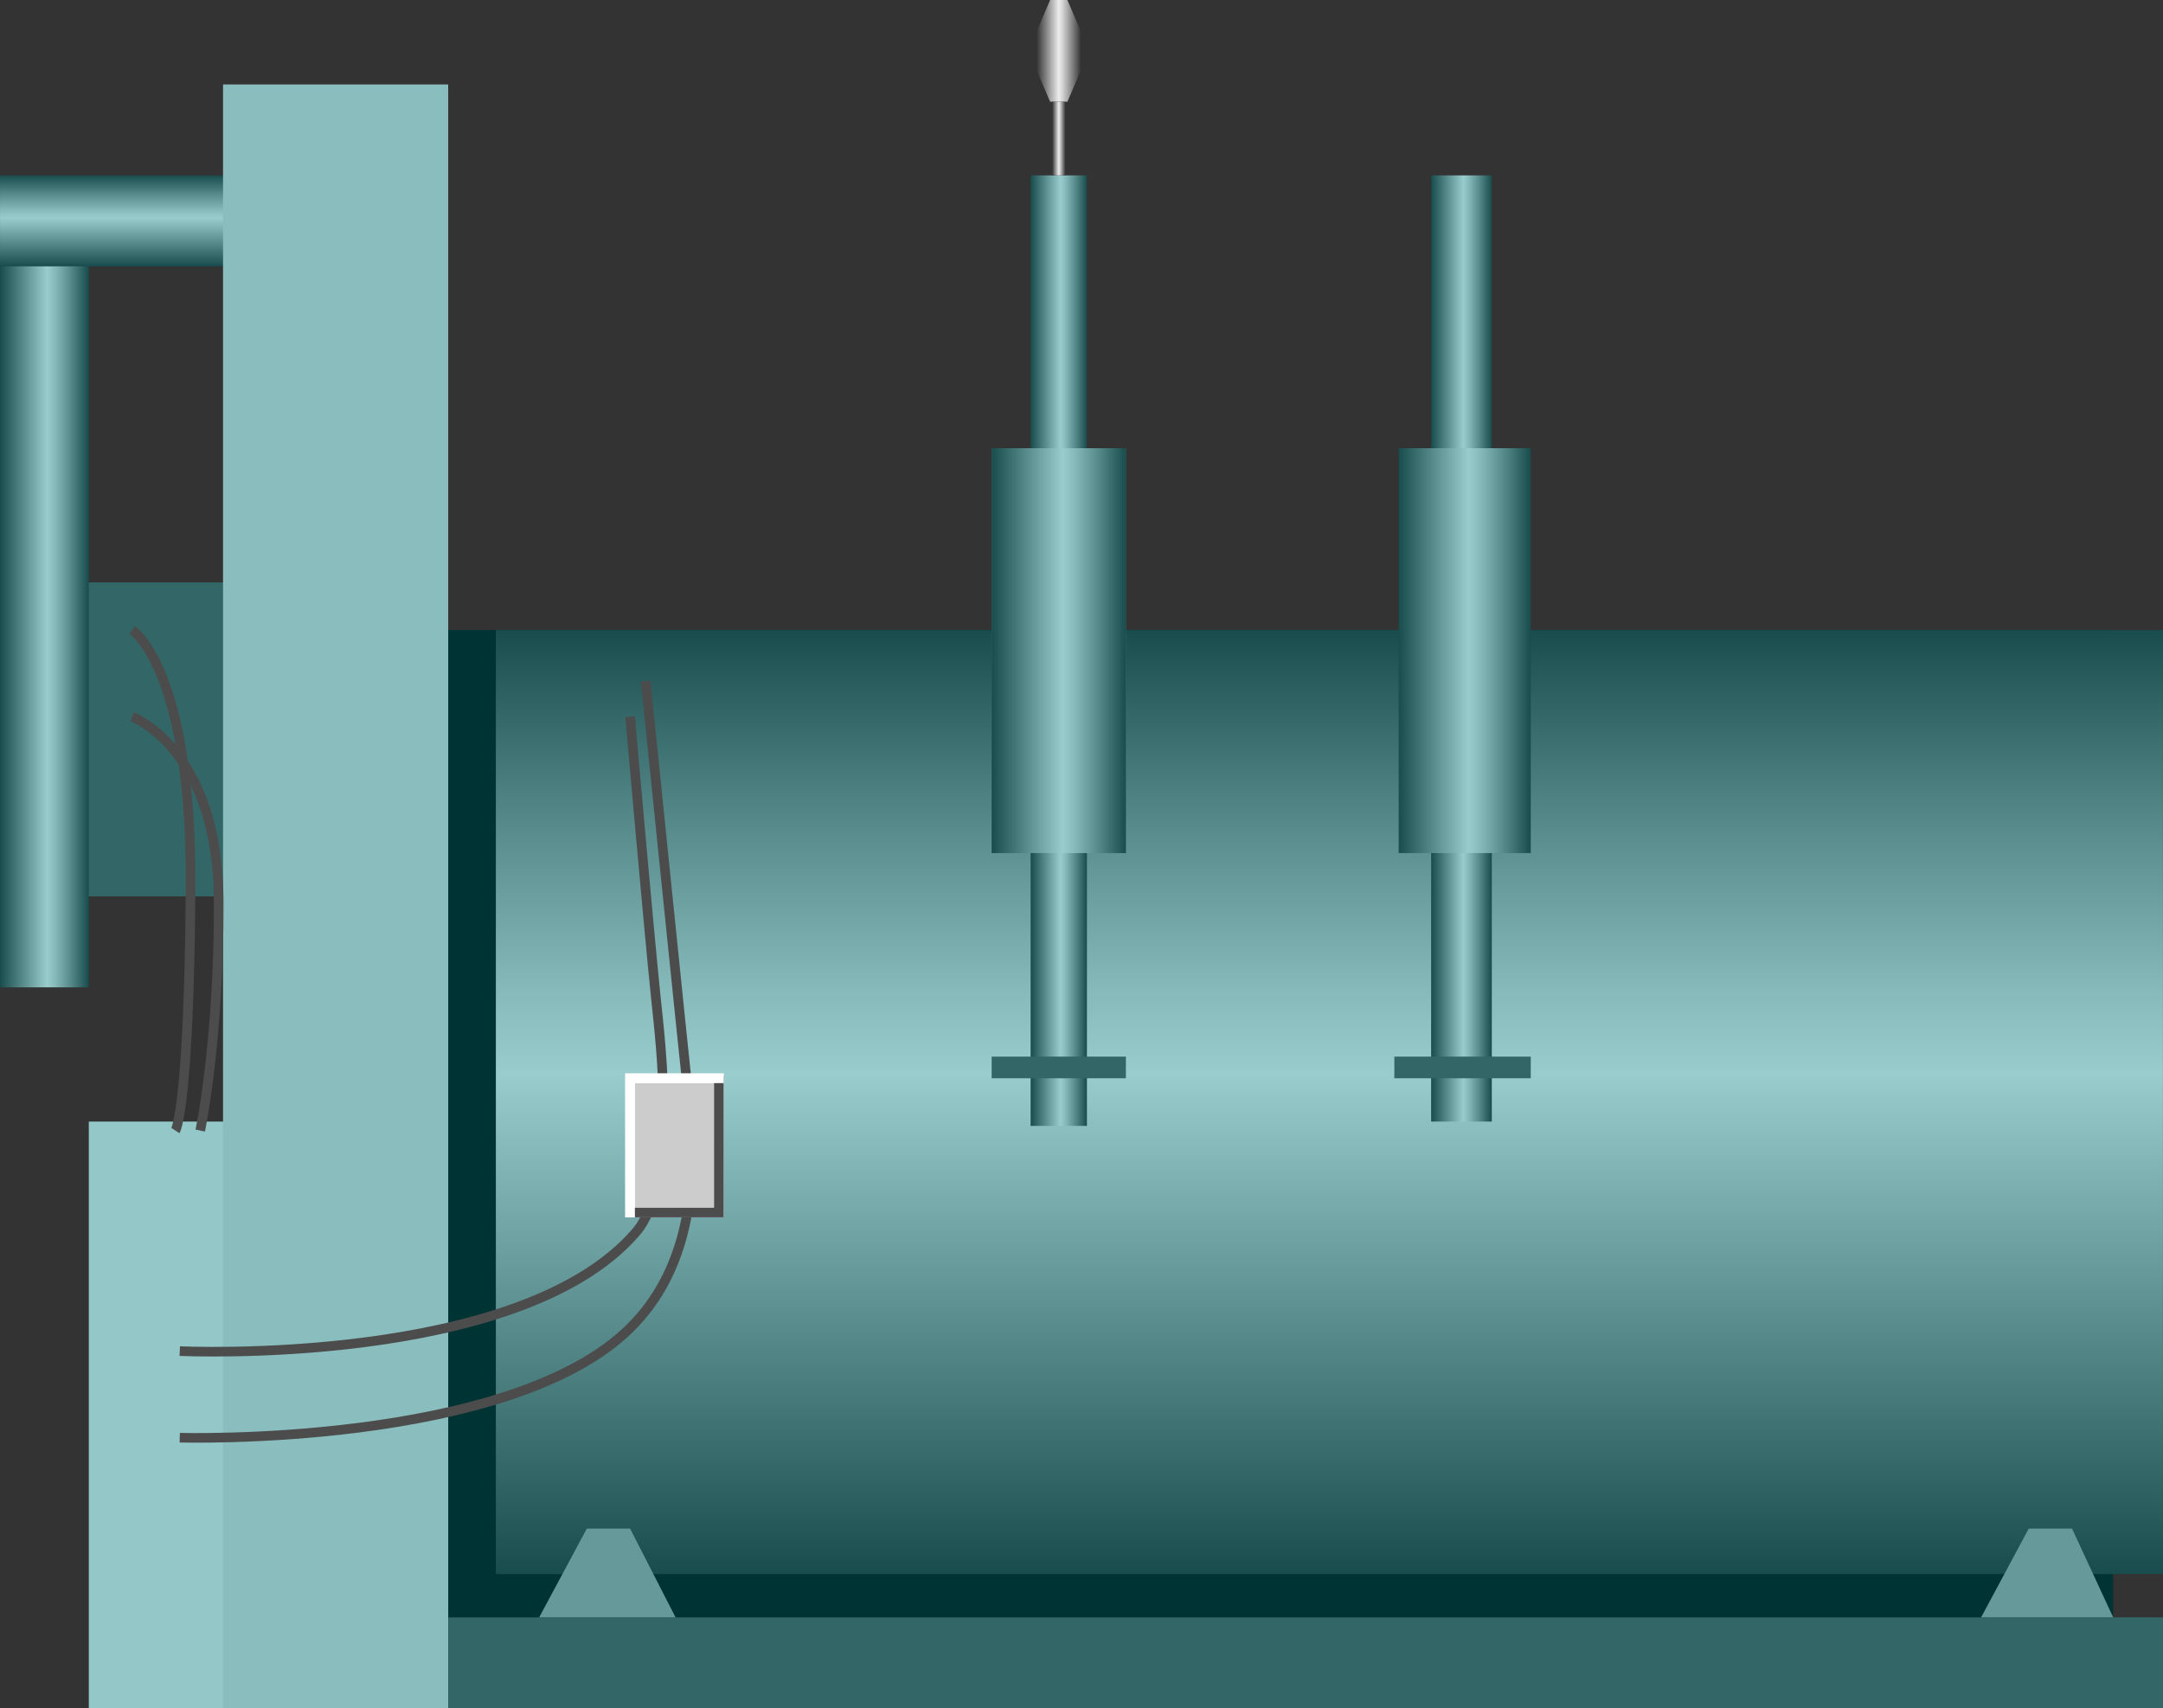 <!DOCTYPE svg PUBLIC '-//W3C//DTD SVG 1.1//EN' 'http://www.w3.org/Graphics/SVG/1.1/DTD/svg11.dtd'>
<svg enable-background="new 0 0 112.5 88.848" height="88.848" version="1.1" width="112.5" xml:space="preserve" xmlns="http://www.w3.org/2000/svg" xmlns:atv="http://webmi.atvise.com/2007/svgext" xmlns:xlink="http://www.w3.org/1999/xlink">
 <rect width="100%" height="100%" fill="#333333" stroke="none"/>
 <defs>
  <linearGradient gradientUnits="objectBoundingBox" id="SVGID_1_" x1="0.5" x2="0.5" y1="1" y2="6.11023e-06">
   <stop offset="0" stop-color="#194C4C"/>
   <stop offset="0.53" stop-color="#99CCCC"/>
   <stop offset="0.62" stop-color="#86B9B9"/>
   <stop offset="0.8" stop-color="#558888"/>
   <stop offset="1" stop-color="#194C4C"/>
  </linearGradient>
  <linearGradient gradientUnits="objectBoundingBox" id="SVGID_2_" x1="0" x2="1" y1="0.5" y2="0.5">
   <stop offset="0" stop-color="#194C4C"/>
   <stop offset="0.53" stop-color="#99CCCC"/>
   <stop offset="0.62" stop-color="#86B9B9"/>
   <stop offset="0.8" stop-color="#558888"/>
   <stop offset="1" stop-color="#194C4C"/>
  </linearGradient>
  <linearGradient gradientUnits="objectBoundingBox" id="SVGID_3_" x1="0.5" x2="0.5" y1="1" y2="6.34249e-05">
   <stop offset="0" stop-color="#194C4C"/>
   <stop offset="0.53" stop-color="#99CCCC"/>
   <stop offset="0.62" stop-color="#86B9B9"/>
   <stop offset="0.8" stop-color="#558888"/>
   <stop offset="1" stop-color="#194C4C"/>
  </linearGradient>
  <linearGradient gradientUnits="objectBoundingBox" id="SVGID_4_" x1="-0" x2="1" y1="0.5" y2="0.5">
   <stop offset="0" stop-color="#194C4C"/>
   <stop offset="0.53" stop-color="#99CCCC"/>
   <stop offset="0.62" stop-color="#86B9B9"/>
   <stop offset="0.8" stop-color="#558888"/>
   <stop offset="1" stop-color="#194C4C"/>
  </linearGradient>
  <linearGradient gradientUnits="objectBoundingBox" id="SVGID_5_" x1="1.45582e-05" x2="1" y1="0.5" y2="0.5">
   <stop offset="0" stop-color="#194C4C"/>
   <stop offset="0.53" stop-color="#99CCCC"/>
   <stop offset="0.62" stop-color="#86B9B9"/>
   <stop offset="0.8" stop-color="#558888"/>
   <stop offset="1" stop-color="#194C4C"/>
  </linearGradient>
  <linearGradient gradientUnits="objectBoundingBox" id="SVGID_6_" x1="-0" x2="1" y1="0.5" y2="0.5">
   <stop offset="0" stop-color="#194C4C"/>
   <stop offset="0.53" stop-color="#99CCCC"/>
   <stop offset="0.62" stop-color="#86B9B9"/>
   <stop offset="0.8" stop-color="#558888"/>
   <stop offset="1" stop-color="#194C4C"/>
  </linearGradient>
  <linearGradient gradientUnits="objectBoundingBox" id="SVGID_7_" x1="-4.29676e-05" x2="1" y1="0.5" y2="0.5">
   <stop offset="0" stop-color="#194C4C"/>
   <stop offset="0.53" stop-color="#99CCCC"/>
   <stop offset="0.62" stop-color="#86B9B9"/>
   <stop offset="0.8" stop-color="#558888"/>
   <stop offset="1" stop-color="#194C4C"/>
  </linearGradient>
  <linearGradient gradientUnits="objectBoundingBox" id="SVGID_8_" x1="-4.4405e-05" x2="1" y1="0.5" y2="0.5">
   <stop offset="0" stop-color="#383838"/>
   <stop offset="0.5" stop-color="#ECECEC"/>
   <stop offset="0.57" stop-color="#D9D9D9"/>
   <stop offset="0.71" stop-color="#A8A8A8"/>
   <stop offset="0.92" stop-color="#5A5A5A"/>
   <stop offset="1" stop-color="#383838"/>
  </linearGradient>
  <linearGradient gradientUnits="objectBoundingBox" id="SVGID_9_" x1="0" x2="1" y1="0.5" y2="0.5">
   <stop offset="0" stop-color="#383838"/>
   <stop offset="0.5" stop-color="#ECECEC"/>
   <stop offset="0.57" stop-color="#D9D9D9"/>
   <stop offset="0.71" stop-color="#A8A8A8"/>
   <stop offset="0.92" stop-color="#5A5A5A"/>
   <stop offset="1" stop-color="#383838"/>
  </linearGradient>
 </defs>
 <g atv:refpx="56.5" atv:refpy="44.674" id="id_34">
  <g atv:refpx="58.117" atv:refpy="58.331" id="Group_BoilerBody">
   <path atv:refpx="66.61" atv:refpy="59.57" d="M23.312,32.769L109.908,32.769L109.908,86.37L23.312,86.37Z" fill="#003333" id="id_0"/>
   <path atv:refpx="69.144" atv:refpy="57.318" d="M25.79,32.769L112.497,32.769L112.497,81.866L25.79,81.866Z" fill="url(#SVGID_1_)" id="id_1"/>
   <path atv:refpx="69.144" atv:refpy="57.318" d="M25.79,32.769L112.497,32.769L112.497,81.866L25.79,81.866Z" fill="none" id="id_2"/>
   <path atv:refpx="8.27" atv:refpy="38.456" d="M3.237,30.291L13.302,30.291L13.302,46.62L3.237,46.62Z" fill="#336666" id="id_3"/>
  </g>
  <g atv:refpx="6.652" atv:refpy="30.236" id="Group_EqualizingPipe">
   <path atv:refpx="2.31" atv:refpy="31.985" d="M0.002,51.35L0.002,12.619L4.619,12.619L4.619,51.35Z" fill="url(#SVGID_2_)" id="id_4"/>
   <path atv:refpx="6.652" atv:refpy="11.486" d="M13.302,13.851L0.001,13.851L0.001,9.121L13.302,9.121Z" fill="url(#SVGID_3_)" id="id_5"/>
  </g>
  <g atv:refpx="9.691" atv:refpy="73.59" id="Group_Door">
   <path atv:refpx="9.691" atv:refpy="73.59" d="M4.619,58.331L14.763,58.331L14.763,88.848L4.619,88.848Z" fill="#94C7C7" id="id_6"/>
  </g>
  <g atv:refpx="13.716" atv:refpy="46.87" id="Group_ForceDraughtFanCompartment">
   <path atv:refpx="17.457" atv:refpy="46.62" d="M11.601,4.392L23.312,4.392L23.312,88.848L11.601,88.848Z" fill="#8ABDBD" id="id_7"/>
   <path atv:refpx="0.5" atv:refpy="0.5" d="M0,0" fill="none" id="id_8"/>
   <path atv:refpx="8.11" atv:refpy="73.59" d="M4.619,58.331L11.6,58.331L11.6,88.848L4.619,88.848" fill="none" id="id_9"/>
   <path atv:refpx="8.392" atv:refpy="45.784" d="M6.871,32.769C6.871,32.769 9.991,34.716 9.912,46.215C9.833,57.715 9.124,58.799 9.124,58.799" fill="none" id="id_10" stroke="#4C4C4C" stroke-width="0.5"/>
   <path atv:refpx="9.123" atv:refpy="48.037" d="M6.871,37.274C6.871,37.274 11.345,38.929 11.375,46.845C11.403,54.132 10.415,58.799 10.415,58.799" fill="none" id="id_11" stroke="#4C4C4C" stroke-width="0.5"/>
  </g>
  <g atv:refpx="23.489" atv:refpy="55.091" id="Group_ControlPanel">
   <path atv:refpx="22.671" atv:refpy="55.103" d="M9.349,74.772C9.349,74.772 26.5,75.268 32.771,69.071C35.746,66.132 36.334,61.842 35.833,57.318C35.631,55.494 33.583,35.425 33.583,35.425" fill="none" id="id_12" stroke="#4C4C4C" stroke-width="0.5"/>
   <path atv:refpx="21.93" atv:refpy="53.787" d="M9.349,70.268C9.349,70.268 27.032,71.112 33.077,64.084C35.278,61.525 34.354,54.238 34.108,51.847C33.733,48.207 32.772,37.274 32.772,37.274" fill="none" id="id_13" stroke="#4C4C4C" stroke-width="0.5"/>
   <path atv:refpx="35.079" atv:refpy="59.57" d="M32.771,56.079L37.388,56.079L37.388,63.06L32.771,63.06Z" fill="#CCCCCC" id="id_14" stroke="#FFFFFF" stroke-width="0.5"/>
   <path atv:refpx="35.079" atv:refpy="59.508" d="M32.771,63.061L37.388,63.061L37.388,55.956" fill="none" id="id_15" stroke="#4C4C4C" stroke-width="0.5"/>
   <path atv:refpx="35.206" atv:refpy="59.697" d="M32.771,63.315L32.771,56.08L37.641,56.08" fill="none" id="id_16" stroke="#FFFFFF" stroke-width="0.5"/>
  </g>
  <g atv:refpx="65.596" atv:refpy="29.278" id="Group_SafetyValves">
   <path atv:refpx="76.013" atv:refpy="33.726" d="M74.436,58.331L74.436,9.121L77.59,9.121L77.59,58.331Z" fill="url(#SVGID_4_)" id="id_17"/>
   <path atv:refpx="76.181" atv:refpy="33.839" d="M72.747,44.367L72.747,23.31L79.616,23.31L79.616,44.367L72.747,44.367Z" fill="url(#SVGID_5_)" id="id_18"/>
   <path atv:refpx="55.068" atv:refpy="33.839" d="M51.577,44.367L51.577,23.31L58.559,23.31L58.559,44.367L51.577,44.367Z" fill="#4C7F7F" id="id_19"/>
   <path atv:refpx="55.067" atv:refpy="33.839" d="M52.252,44.367L52.252,23.31L57.882,23.31L57.882,44.367L52.252,44.367Z" fill="#5C8F8F" id="id_20"/>
   <path atv:refpx="55.067" atv:refpy="33.839" d="M52.928,44.367L52.928,23.31L57.206,23.31L57.206,44.367L52.928,44.367Z" fill="#6B9E9E" id="id_21"/>
   <path atv:refpx="55.068" atv:refpy="33.839" d="M53.604,44.367L53.604,23.31L56.532,23.31L56.532,44.367L53.604,44.367Z" fill="#7AADAD" id="id_22"/>
   <path atv:refpx="55.068" atv:refpy="33.839" d="M54.279,44.367L54.279,23.31L55.856,23.31L55.856,44.367L54.279,44.367Z" fill="#8ABDBD" id="id_23"/>
   <path atv:refpx="55.067" atv:refpy="33.839" d="M54.955,44.367L54.955,23.31L55.18,23.31L55.18,44.367L54.955,44.367Z" fill="#99CCCC" id="id_24"/>
   <path atv:refpx="55.068" atv:refpy="33.839" d="M53.604,58.556L53.604,9.121L56.532,9.121L56.532,58.556Z" fill="url(#SVGID_6_)" id="id_25"/>
   <path atv:refpx="55.068" atv:refpy="33.839" d="M51.577,44.367L51.577,23.31L58.559,23.31L58.559,44.367L51.577,44.367Z" fill="url(#SVGID_7_)" id="id_26"/>
   <path atv:refpx="55.068" atv:refpy="2.646" d="M54.617,5.292L53.942,3.715L53.942,1.575L54.617,0L55.518,0L56.194,1.576L56.194,3.716L55.518,5.292Z" fill="url(#SVGID_8_)" id="id_27"/>
   <path atv:refpx="55.067" atv:refpy="7.207" d="M54.73,5.292L54.73,9.121L55.404,9.121L55.404,5.292Z" fill="url(#SVGID_9_)" id="id_28"/>
   <path atv:refpx="55.068" atv:refpy="55.516" d="M58.559,56.079L51.577,56.079L51.577,54.953L58.559,54.953Z" fill="#336666" id="id_29"/>
   <path atv:refpx="76.069" atv:refpy="55.516" d="M79.616,56.079L72.521,56.079L72.521,54.953L79.616,54.953Z" fill="#336666" id="id_30"/>
  </g>
  <g atv:refpx="67.905" atv:refpy="84.174" id="Group_BaseBody">
   <path atv:refpx="67.905" atv:refpy="86.482" d="M23.312,84.118L112.498,84.118L112.498,88.847L23.312,88.847Z" fill="#336666" id="id_31"/>
   <path atv:refpx="31.59" atv:refpy="81.809" d="M28.042,84.118L30.52,79.5L32.772,79.5L35.137,84.118Z" fill="#669999" id="id_32"/>
   <path atv:refpx="106.474" atv:refpy="81.809" d="M103.039,84.118L105.516,79.5L107.769,79.5L109.909,84.118Z" fill="#669999" id="id_33"/>
  </g>
 </g>
</svg>
